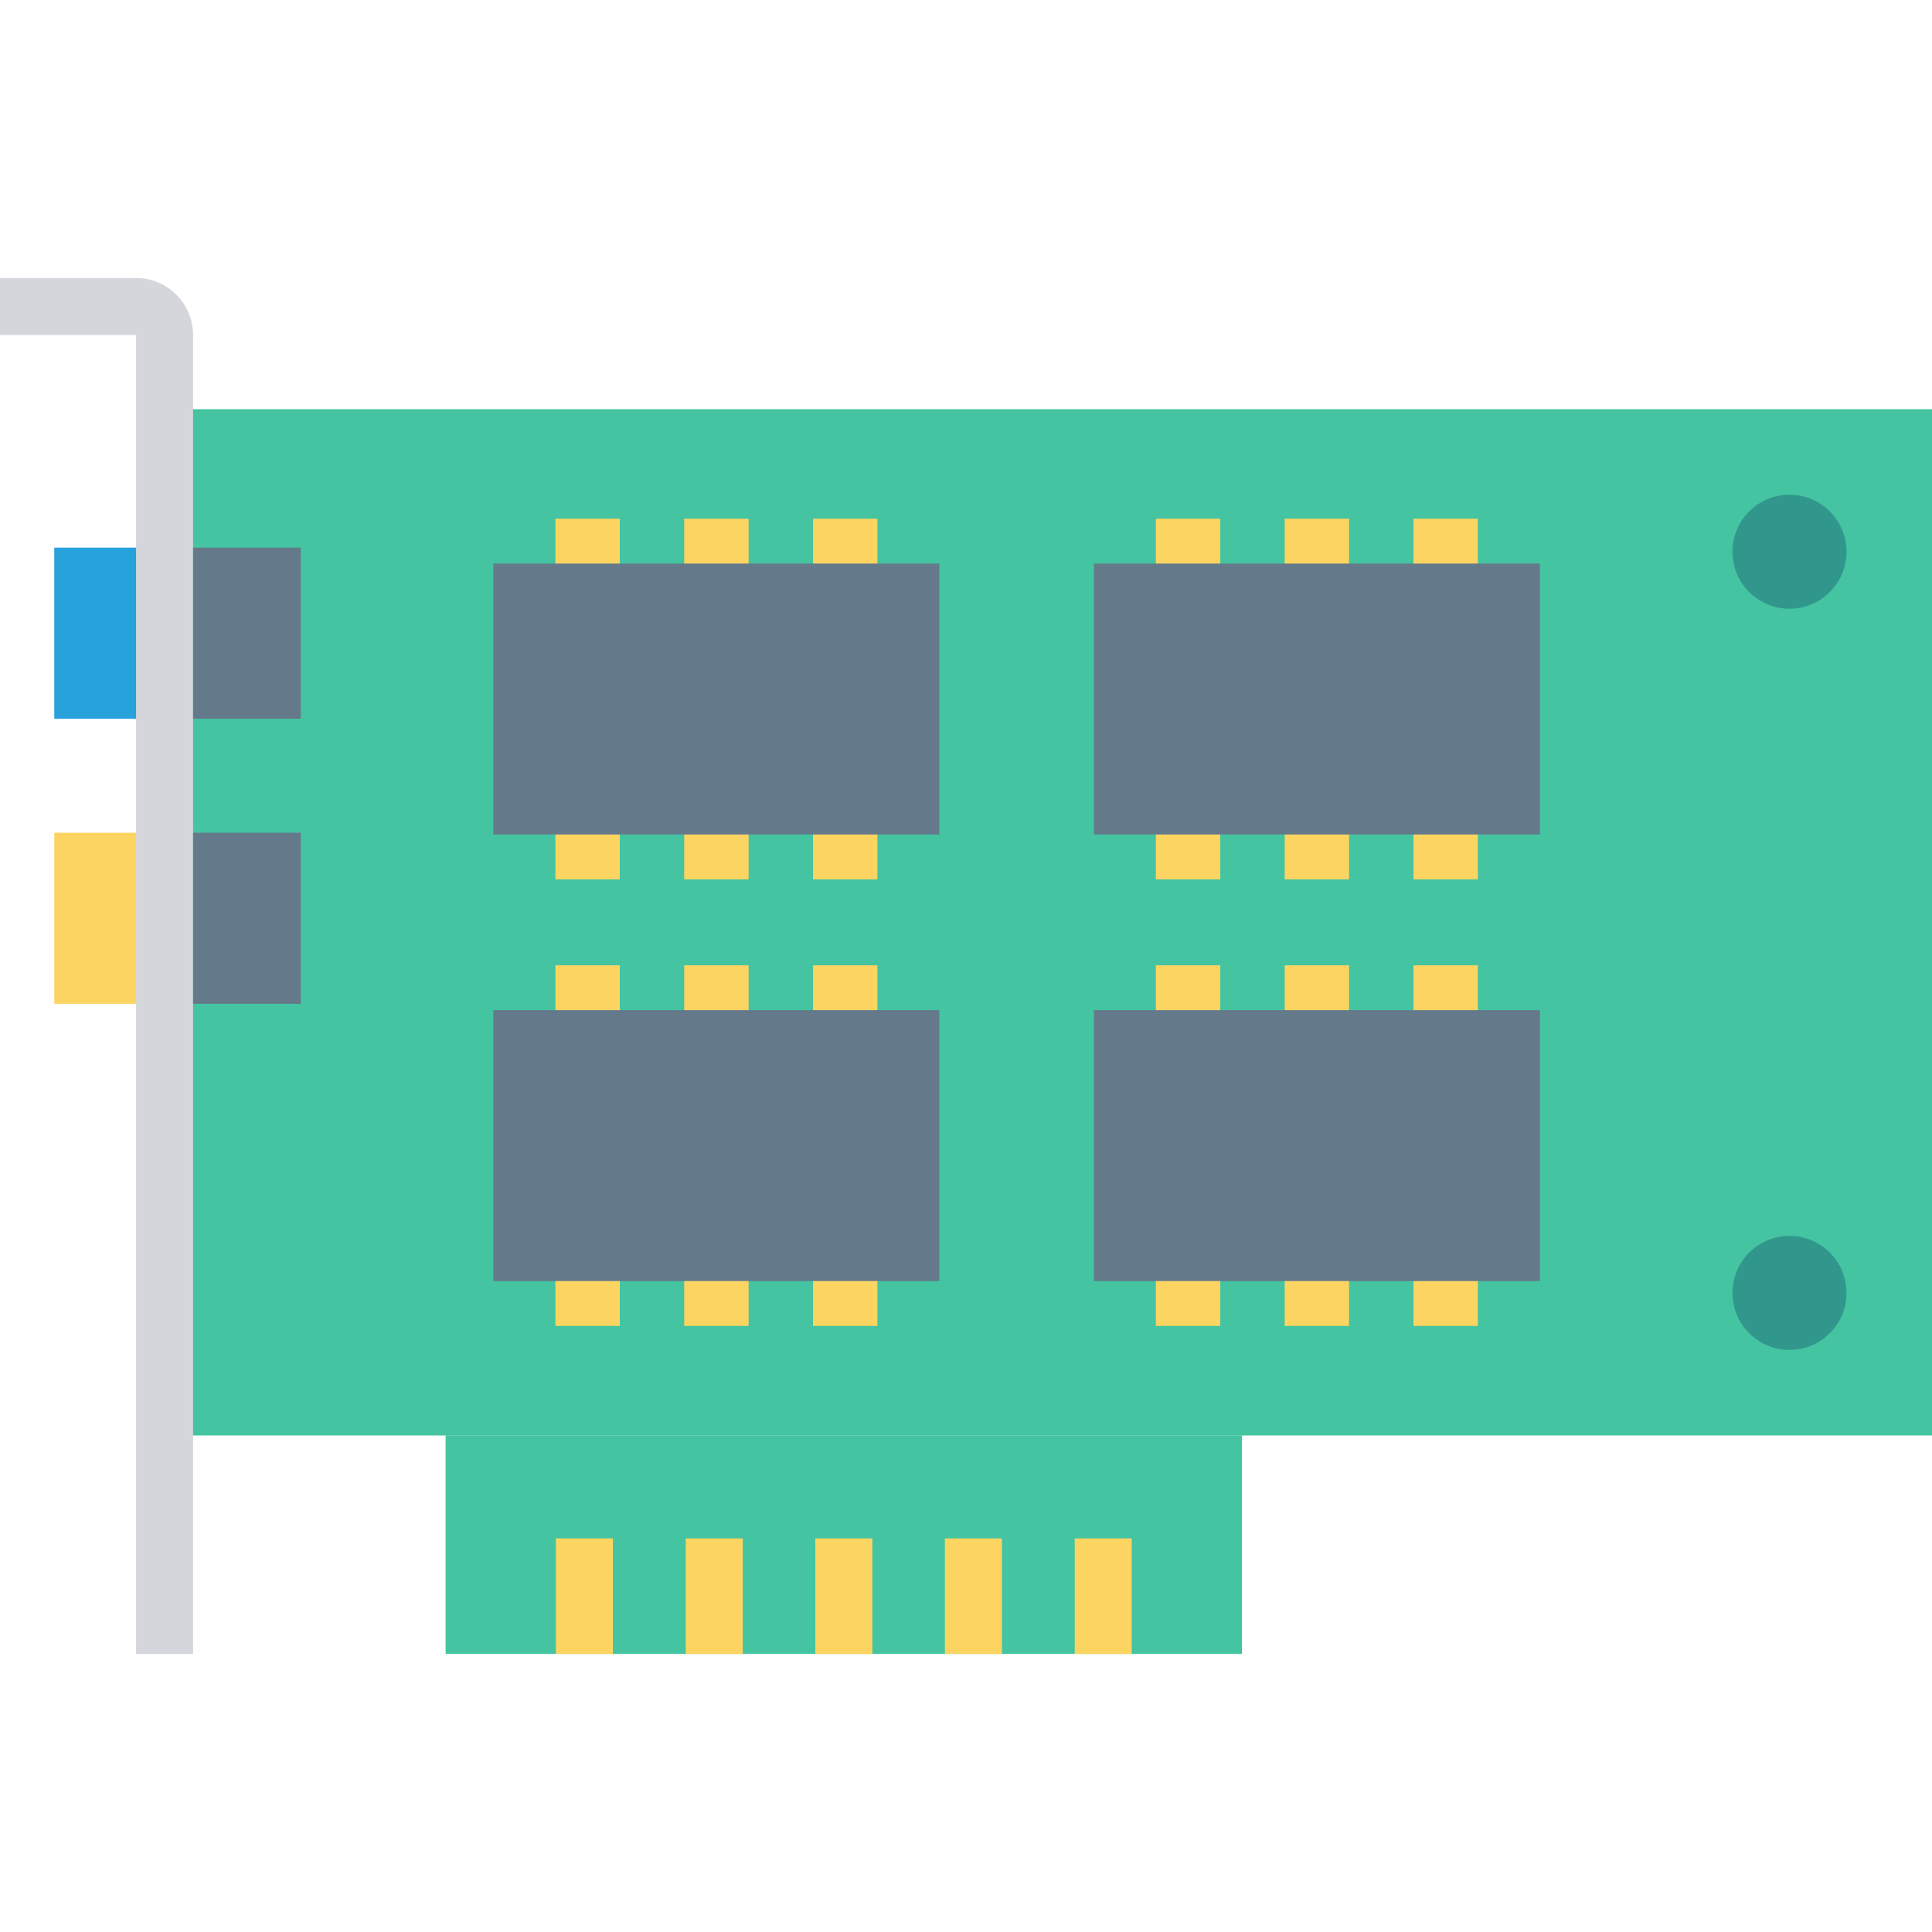 <?xml version="1.0" encoding="iso-8859-1"?>
<!-- Generator: Adobe Illustrator 19.0.0, SVG Export Plug-In . SVG Version: 6.00 Build 0)  -->
<svg version="1.1" id="Capa_1" xmlns="http://www.w3.org/2000/svg" xmlns:xlink="http://www.w3.org/1999/xlink" x="0px" y="0px"
	 viewBox="0 0 468.286 468.286" style="enable-background:new 0 0 468.286 468.286;" xml:space="preserve">
<g>
	<rect x="39.892" y="99.181" style="fill:#44C4A1;" width="428.394" height="248.751"/>
	<rect x="108.007" y="347.907" style="fill:#44C4A1;" width="193.03" height="52.973"/>
</g>
<path style="fill:#D5D6DB;" d="M32.983,67.382H0v13.819h32.983v319.702h13.819V81.202C46.802,73.58,40.601,67.382,32.983,67.382z"/>
<rect x="13.156" y="132.748" style="fill:#27A2DB;" width="19.831" height="41.46"/>
<g>
	<rect x="46.804" y="132.748" style="fill:#64798A;" width="26.093" height="41.46"/>
	<rect x="46.804" y="201.843" style="fill:#64798A;" width="26.093" height="41.46"/>
</g>
<g>
	<rect x="13.156" y="201.843" style="fill:#FCD462;" width="19.831" height="41.46"/>
	<rect x="134.743" y="372.883" style="fill:#FCD462;" width="13.818" height="28.01"/>
	<rect x="166.213" y="372.883" style="fill:#FCD462;" width="13.818" height="28.01"/>
	<rect x="197.62" y="372.883" style="fill:#FCD462;" width="13.818" height="28.01"/>
	<rect x="229.026" y="372.883" style="fill:#FCD462;" width="13.818" height="28.01"/>
	<rect x="260.496" y="372.883" style="fill:#FCD462;" width="13.818" height="28.01"/>
</g>
<g>
	<circle style="fill:#31978C;" cx="433.745" cy="133.729" r="13.818"/>
	<circle style="fill:#31978C;" cx="433.745" cy="313.378" r="13.818"/>
</g>
<g>
	<rect x="165.838" y="125.724" style="fill:#FCD462;" width="15.61" height="87.415"/>
	<rect x="197.058" y="125.724" style="fill:#FCD462;" width="15.61" height="87.415"/>
	<rect x="134.619" y="125.724" style="fill:#FCD462;" width="15.61" height="87.415"/>
	<rect x="311.383" y="125.724" style="fill:#FCD462;" width="15.61" height="87.415"/>
	<rect x="342.603" y="125.724" style="fill:#FCD462;" width="15.61" height="87.415"/>
	<rect x="280.164" y="125.724" style="fill:#FCD462;" width="15.61" height="87.415"/>
	<rect x="165.838" y="233.968" style="fill:#FCD462;" width="15.61" height="87.415"/>
	<rect x="197.058" y="233.968" style="fill:#FCD462;" width="15.61" height="87.415"/>
	<rect x="134.619" y="233.968" style="fill:#FCD462;" width="15.61" height="87.415"/>
	<rect x="311.383" y="233.968" style="fill:#FCD462;" width="15.61" height="87.415"/>
	<rect x="342.603" y="233.968" style="fill:#FCD462;" width="15.61" height="87.415"/>
	<rect x="280.164" y="233.968" style="fill:#FCD462;" width="15.61" height="87.415"/>
</g>
<g>
	<rect x="119.577" y="136.601" style="fill:#64798A;" width="108.101" height="65.661"/>
	<rect x="265.141" y="136.601" style="fill:#64798A;" width="108.101" height="65.661"/>
	<rect x="119.577" y="244.845" style="fill:#64798A;" width="108.101" height="65.661"/>
	<rect x="265.141" y="244.845" style="fill:#64798A;" width="108.101" height="65.661"/>
</g>
<g>
</g>
<g>
</g>
<g>
</g>
<g>
</g>
<g>
</g>
<g>
</g>
<g>
</g>
<g>
</g>
<g>
</g>
<g>
</g>
<g>
</g>
<g>
</g>
<g>
</g>
<g>
</g>
<g>
</g>
</svg>
